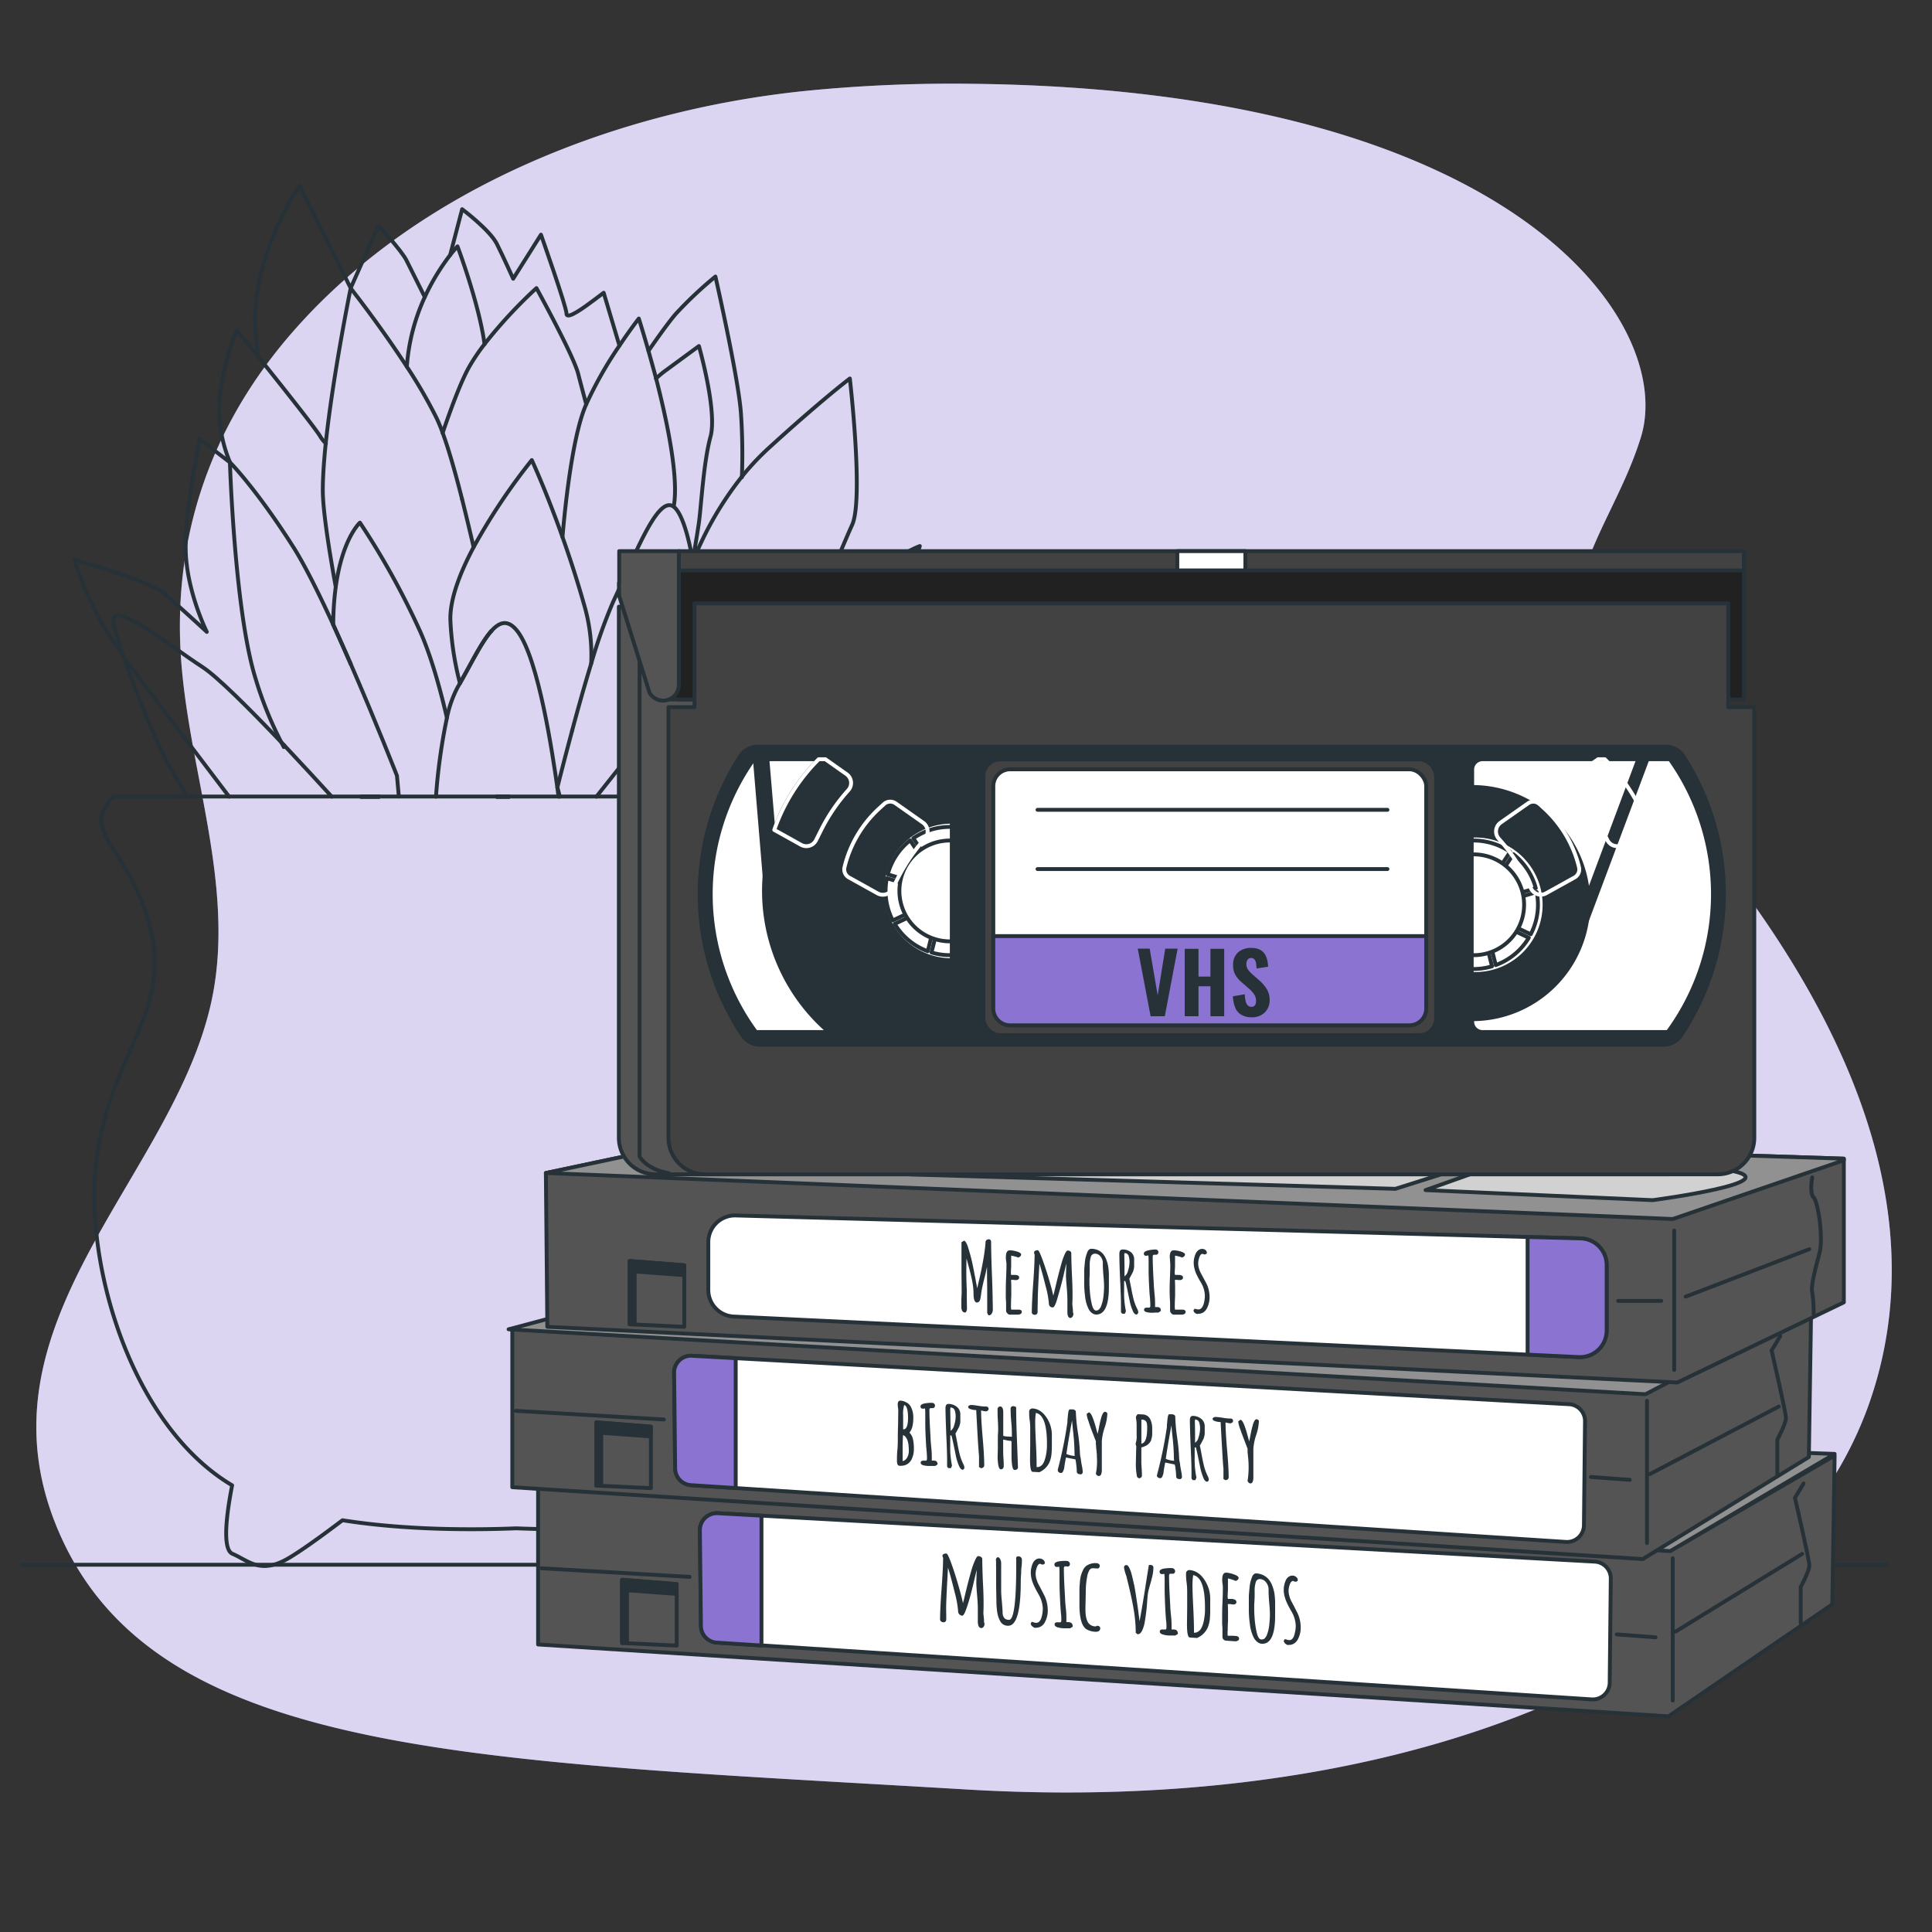 <svg xmlns="http://www.w3.org/2000/svg" viewBox="0 0 500 500"><rect x="0" y="0" width="500" height="500" fill="#333333" stroke="none"/><g id="freepik--background-simple--inject-3"><path d="M76.1,85.5c32.83-37.27,84.12-57.1,132.64-62a382.43,382.43,0,0,1,42.81-1.81c140.89,1.5,182.12,62.2,173.12,91.43s-34.47,47.22,2.25,87.69,77.94,101.17,57,161.88S376,470.6,250.05,463.11s-207.6-8.25-233.83-64.45,31.12-94.78,39.17-143c5-29.87-7.83-60-8.77-89.76C45.61,133.77,57.23,106.93,76.1,85.5Z" style="fill:#8B73D2"></path><path d="M76.1,85.5c32.83-37.27,84.12-57.1,132.64-62a382.43,382.43,0,0,1,42.81-1.81c140.89,1.5,182.12,62.2,173.12,91.43s-34.47,47.22,2.25,87.69,77.94,101.17,57,161.88S376,470.6,250.05,463.11s-207.6-8.25-233.83-64.45,31.12-94.78,39.17-143c5-29.87-7.83-60-8.77-89.76C45.61,133.77,57.23,106.93,76.1,85.5Z" style="fill:#fff;opacity:0.7"></path></g><g id="freepik--Floor--inject-3"><line x1="5.74" y1="404.95" x2="488.25" y2="404.95" style="fill:none;stroke:#263238;stroke-linecap:round;stroke-linejoin:round"></line></g><g id="freepik--Plant--inject-3"><line x1="180.72" y1="171.08" x2="180.72" y2="171.07" style="fill:none;stroke:#263238;stroke-linecap:round;stroke-linejoin:round"></line><path d="M192,123.51v0a155,155,0,0,0-.24-16.47c-.6-9-6.61-35.47-6.61-35.47a102.84,102.84,0,0,0-10.22,9.62c-1.75,2-4.61,6-7.1,9.61" style="fill:none;stroke:#263238;stroke-linecap:round;stroke-linejoin:round"></path><path d="M109.93,76.87c-1.81-3.62-4.07-8.14-4.75-9.52-1.2-2.41-7.22-9-7.22-9L90.75,74.56,77.52,48.12s-12.61,18-11.41,37.25c.15,2.25.36,4.51.62,6.75" style="fill:none;stroke:#263238;stroke-linecap:round;stroke-linejoin:round"></path><path d="M116.5,66h0l3.1-11.86s7.21,5.41,9,9,4.21,9,4.21,9L140,60.73s6.61,18.64,6.61,20.44,4.81-1.8,7.22-3.6l2.4-1.81,4.06,13.64h0" style="fill:none;stroke:#263238;stroke-linecap:round;stroke-linejoin:round"></path><line x1="73.47" y1="193.33" x2="73.47" y2="192.8" style="fill:none;stroke:#263238;stroke-linecap:round;stroke-linejoin:round"></line><line x1="119.56" y1="129.14" x2="119.56" y2="129.13" style="fill:none;stroke:#263238;stroke-linecap:round;stroke-linejoin:round"></line><path d="M105.29,94.88h0a51.69,51.69,0,0,1,4.64-18A57.16,57.16,0,0,1,116.5,66h0c1.15-1.46,1.9-2.24,1.9-2.24s5.54,14.65,7,25.31" style="fill:none;stroke:#263238;stroke-linecap:round;stroke-linejoin:round"></path><path d="M131.77,206.18h-3.23m-9.48-29.4c3-5.26,5.59-10.66,8.13-13.5m-36.46,8.47c-1.46-3.36-3-6.77-4.49-10.08m11.87,44.51H93.38m21.17-94.13c2.35-6.9,4.85-13.51,6.85-17.06a50.71,50.71,0,0,1,4-5.94,122.37,122.37,0,0,1,13.43-14.49S148.45,92,149.65,96.8c.38,1.5,1.16,4.45,2.06,7.81M59.3,206.18c-7.37-9.72-21-27.67-27.35-36.29v0c-.23-.34-.47-.65-.69-1a85,85,0,0,1-12-24s19.24,5.41,22.85,8.42,11.41,10.22,11.41,10.22-4.81-9.62-5.41-19.84,3.61-30,3.61-30l7.82,6a35.69,35.69,0,0,1-2.41-19.23c1.81-10.22,4.21-15,4.21-15s2.32,2.86,5.43,6.75c6.14,7.66,15.4,19.31,16.2,20.9a10.49,10.49,0,0,0,1.37,1.68m151.78,58.63c12.47-4.41,18.15-4.41,18.15-4.41s-6,13.22-11.42,21.64c-2.54,3.95-7.06,10.15-11.16,15.62M169.76,98a20.84,20.84,0,0,1,2.12-1.83l9-6.61s4.81,16.84,3,23.44-2.41,18-3,22.24c-.47,3.27-1.29,8-1.63,9.92v0c-.09.43-.15.73-.16.83,0-.08.09-.27.2-.56h0a86.17,86.17,0,0,1,12.65-22v0a66.36,66.36,0,0,1,7-7.47c13.83-12.61,21-18,21-18s3.61,31.25.6,37.86S208,165.92,208,165.92s10.82-12.63,18.62-18,11.43-6.6,11.43-6.6-6.62,21.63-9,25.24c-.45.68-1.15,1.81-2,3.21v0" style="fill:none;stroke:#263238;stroke-linecap:round;stroke-linejoin:round"></path><path d="M154.34,206.18l15.74-19.83s2.94-4.67,7-10.3h0c1.15-1.61,2.38-3.29,3.66-5h0a97.19,97.19,0,0,1,8-9.36,149.36,149.36,0,0,1,16.82-14.43,77.74,77.74,0,0,1,0,28.85,69.33,69.33,0,0,1-2.4,8.89h0c-.78.63-1.58,1.26-2.4,1.93a263.42,263.42,0,0,1-27.13,19.23h19.88" style="fill:none;stroke:#263238;stroke-linecap:round;stroke-linejoin:round"></path><path d="M86.89,151.88c-2-11-3.35-20.3-3.35-25,0-3.43.3-7.63.76-12.15,1.87-17.65,6.45-40.14,6.45-40.14s7.67,9.72,14.54,20.31h0A124.73,124.73,0,0,1,113,108.22a40.38,40.38,0,0,1,1.57,3.83c1.59,4.34,3.3,10.35,5,17.08h0c1,4,2,8.18,3,12.45h0" style="fill:none;stroke:#263238;stroke-linecap:round;stroke-linejoin:round"></path><path d="M148.06,189.06v0" style="fill:none;stroke:#263238;stroke-linecap:round;stroke-linejoin:round"></path><path d="M145.57,139h0c.49-5.84,2.33-25.15,5.88-33.76.08-.2.17-.4.26-.6a100.08,100.08,0,0,1,8.61-15.2h0c2.76-4.14,5-7,5-7s1.08,3.36,2.51,8.4c.61,2.15,1.29,4.61,2,7.24,2.88,11.22,5.88,25.62,4.53,33" style="fill:none;stroke:#263238;stroke-linecap:round;stroke-linejoin:round"></path><path d="M153,171.71v0a46.36,46.36,0,0,0-1.54-14.18c-1.88-6.76-3.94-13.06-5.88-18.52h0c-4.26-12-7.95-19.94-7.95-19.94a157.93,157.93,0,0,0-15.07,22.56h0c-3.51,6.6-6.17,13.49-6,18.9a78.07,78.07,0,0,0,2.47,16.28c3-5.26,5.59-10.66,8.13-13.5" style="fill:none;stroke:#263238;stroke-linecap:round;stroke-linejoin:round"></path><path d="M144.25,203.75a0,0,0,0,0,0,0" style="fill:none;stroke:#263238;stroke-linecap:round;stroke-linejoin:round"></path><line x1="131.77" y1="206.18" x2="128.54" y2="206.18" style="fill:none;stroke:#263238;stroke-linecap:round;stroke-linejoin:round"></line><line x1="98.11" y1="206.18" x2="93.38" y2="206.18" style="fill:none;stroke:#263238;stroke-linecap:round;stroke-linejoin:round"></line><path d="M90.73,171.75c6.53,15,12,29,12,29l.49,5.4" style="fill:none;stroke:#263238;stroke-linecap:round;stroke-linejoin:round"></path><path d="M86.24,161.67c-3.75-8.17-7.51-15.72-10.51-20.39-.65-1-1.27-2-1.89-2.91-8.59-13-14.34-18.74-14.34-18.74s1.2,38.47,6.61,55.89a95.34,95.34,0,0,0,6.68,16.56s0,0,0,0c.22.41.44.84.67,1.23" style="fill:none;stroke:#263238;stroke-linecap:round;stroke-linejoin:round"></path><path d="M115.66,185.79c-1.7-7.36-4-15.73-6.88-22.28a199.58,199.58,0,0,0-15.63-28.25s-4.52,4-6.26,16.62a76.1,76.1,0,0,0-.65,9.79c1.52,3.31,3,6.72,4.49,10.08" style="fill:none;stroke:#263238;stroke-linecap:round;stroke-linejoin:round"></path><line x1="98.11" y1="206.18" x2="93.38" y2="206.18" style="fill:none;stroke:#263238;stroke-linecap:round;stroke-linejoin:round"></line><path d="M177.06,176.05h0a81.4,81.4,0,0,0,3.24-11.93c.6-4.22.15-11.77-1-18.63h0c0-.09,0-.17,0-.26v0c-1.14-6.69-2.91-12.66-5-14.13-4.21-3-10.21,13.22-15.62,24.64a135.09,135.09,0,0,0-5.68,16v0c-1.76,5.74-3.49,11.93-4.93,17.33v0c-2.15,8-3.7,14.23-3.81,14.69a0,0,0,0,0,0,0l.62,2.41" style="fill:none;stroke:#263238;stroke-linecap:round;stroke-linejoin:round"></path><line x1="131.77" y1="206.18" x2="128.54" y2="206.18" style="fill:none;stroke:#263238;stroke-linecap:round;stroke-linejoin:round"></line><path d="M119.06,176.78l-.66,1.15a29.3,29.3,0,0,0-2.74,7.86,151.73,151.73,0,0,0-2.83,20.39" style="fill:none;stroke:#263238;stroke-linecap:round;stroke-linejoin:round"></path><path d="M144.55,206.18c-.1-.84-.2-1.64-.31-2.41-1.2-8.4-4.81-33-10.21-40.26-2.43-3.24-4.62-2.72-6.84-.23" style="fill:none;stroke:#263238;stroke-linecap:round;stroke-linejoin:round"></path><path d="M173.6,206.18A263.42,263.42,0,0,0,200.73,187c.82-.67,1.62-1.3,2.4-1.93h0c10.34-8.17,18.21-12.72,23.84-15.27v0c7.51-3.4,11-3.21,11-3.21s-.65,2.69-1.92,6.81A128.72,128.72,0,0,1,226,197.77a55.18,55.18,0,0,1-5.93,8.41" style="fill:none;stroke:#263238;stroke-linecap:round;stroke-linejoin:round"></path><path d="M48.49,206.18c-1.61-2.71-3.24-5.51-4.61-7.81-2.71-4.51-8.46-18.48-11.93-28.48v0c-1.15-3.33-2.05-6.21-2.49-8.16-1.81-7.82,14.43,5.41,22.83,10.82,3.9,2.5,12.45,11.07,20.51,19.55,0,0,0,0,0,0,.22.24.45.47.67.7,4.7,5,9.17,9.85,12.39,13.38" style="fill:none;stroke:#263238;stroke-linecap:round;stroke-linejoin:round"></path><path d="M207.72,384.08c-.17.11-.35.22-.54.32,1.29,6.55,2.75,16.51-.06,17.71-4.21,1.81-7.2,5.41-14.42,1.21a171.25,171.25,0,0,1-14.07-9.88c-16.52,2.61-34.14,2.53-45,2.09-10.89.44-28.5.52-45-2.09-4.71,3.57-10.4,7.74-14.06,9.88-7.22,4.2-10.22.6-14.43-1.21-2.8-1.2-1.35-11.16-.06-17.71l-.54-.32C33.05,367.85,21,324.58,25.24,298.13S43.88,262.08,39.07,241s-19.24-25.85-9.62-34.86H237.78c9.62,9-4.81,13.82-9.61,34.86s9.61,30.65,13.81,57.09S234.17,367.85,207.72,384.08Z" style="fill:none;stroke:#263238;stroke-linecap:round;stroke-linejoin:round"></path></g><g id="freepik--videotape-4--inject-3"><path d="M139.26,384.7v40.89l292.54,18.6,42.4-29,.6-38.47-40,23.22a22.66,22.66,0,0,1-5.58,1.12C427,401,139.26,384.7,139.26,384.7Z" style="fill:#545454;stroke:#263238;stroke-linecap:round;stroke-linejoin:round"></path><path d="M181.13,396l.27,24.75a4.38,4.38,0,0,0,4.1,4.32L411.93,439.8a4.38,4.38,0,0,0,4.66-4.33l.28-26.9a4.37,4.37,0,0,0-4.13-4.42l-227-12.53A4.38,4.38,0,0,0,181.13,396Z" style="fill:#fff;stroke:#263238;stroke-linecap:round;stroke-linejoin:round"></path><polygon points="175.13 425.88 175.13 409.96 160.99 408.85 160.99 425.21 175.13 425.88" style="fill:none;stroke:#263238;stroke-linecap:round;stroke-linejoin:round"></polygon><polygon points="162.28 425.09 162.28 411.56 175.02 412.49 175.13 409.96 160.99 408.85 160.99 425.21 162.28 425.09" style="fill:#263238;stroke:#263238;stroke-linecap:round;stroke-linejoin:round"></polygon><path d="M197.07,392.25l-11.32-.63a4.38,4.38,0,0,0-4.62,4.42l.27,24.75a4.38,4.38,0,0,0,4.1,4.32l11.57.75Z" style="fill:#8B73D2;stroke:#263238;stroke-linecap:round;stroke-linejoin:round"></path><line x1="432.91" y1="403.27" x2="432.91" y2="440.09" style="fill:none;stroke:#263238;stroke-linecap:round;stroke-linejoin:round"></line><line x1="433.66" y1="422.24" x2="466.39" y2="402.15" style="fill:none;stroke:#263238;stroke-linecap:round;stroke-linejoin:round"></line><path d="M466.76,383.92l-2.23,3.72s3.72,16,3.72,17.49-2.23,5.58-2.23,5.58V420" style="fill:none;stroke:#263238;stroke-linecap:round;stroke-linejoin:round"></path><line x1="140.16" y1="405.87" x2="178.47" y2="408.1" style="fill:none;stroke:#263238;stroke-linecap:round;stroke-linejoin:round"></line><line x1="418.41" y1="422.98" x2="428.45" y2="423.73" style="fill:none;stroke:#263238;stroke-linecap:round;stroke-linejoin:round"></line><polygon points="474.8 376.27 199.47 366.5 139.25 384.7 432.27 401.42 474.8 376.27" style="fill:#919191;stroke:#263238;stroke-linecap:round;stroke-linejoin:round"></polygon><polygon points="259.72 374.11 236.09 384.9 360.35 389.73 382.48 380.56 259.72 374.11" style="fill:#d1d1d1;stroke:#263238;stroke-linecap:round;stroke-linejoin:round"></polygon><path d="M387.64,381l-19.54,9.17,58.25,3.37s36.51-6.27,19.18-10.13Z" style="fill:#d1d1d1;stroke:#263238;stroke-linecap:round;stroke-linejoin:round"></path><path d="M254.85,373.46l-53.42-3s-21.38,2.91-28,5.82.74,5.81,9.22,5.81,48.67,2.33,48.67,2.33Z" style="fill:#d1d1d1;stroke:#263238;stroke-linecap:round;stroke-linejoin:round"></path><path d="M253.06,419.61v-3.35c0-.87-.06-2-.19-3.44-.14-1.59-.2-2.69-.2-3.28l.05-1.62c0-.47.05-1,.05-1.59-.07.22-.36,1.4-.86,3.55s-1,4-1.57,5.75-1,2.53-1.28,2.51a1.2,1.2,0,0,1-.8-.36,1.18,1.18,0,0,1-.3-.84,27.76,27.76,0,0,0-.93-5q-.93-3.81-1.69-6.24l-.16,2.95c-.14,2.48-.23,4.55-.29,6.2s0,2.71,0,3.3a2.38,2.38,0,0,0,0,.39V419a1,1,0,0,1-.18.65.83.83,0,0,1-.69.18.8.8,0,0,1-.49-.23.6.6,0,0,1-.24-.45q0-2.67.39-8t.4-8a.88.88,0,0,1-.16-.51.48.48,0,0,1,.3-.46,1.37,1.37,0,0,1,.72-.12c.23,0,.65.86,1.26,2.54s1.22,3.59,1.83,5.7,1,3.65,1.18,4.58c.14-.46.25-.89.34-1.28l.15-.62q.84-3.6,1.68-6.5a17.25,17.25,0,0,1,1-2.76c.31-.71.6-1.06.86-1a1.19,1.19,0,0,1,.67.24.63.63,0,0,1,.3.53c0,1.26.05,3.14.15,5.66.13,2.35.19,4.17.19,5.46l0,1.38-.05,1.38a7,7,0,0,0,.08.95l.08.92c0,.16,0,.28,0,.37s0,.14,0,.16a1.87,1.87,0,0,1,.13.51,1.19,1.19,0,0,1-.26.76.71.71,0,0,1-.63.3Q253.06,421.23,253.06,419.61Z" style="fill:#263238"></path><path d="M259.68,420.44a2.37,2.37,0,0,1-.81-.85,7.08,7.08,0,0,1-.81-2.54,18.55,18.55,0,0,1-.19-2.89q-.08-2.84-.08-6.91l0-2a3.19,3.19,0,0,1,0-.52c0-.67-.05-1.07-.05-1.21.16-.36.34-.53.55-.51s.4.18.56.51a2.18,2.18,0,0,1,.25,1v7.12q0,1.05.18,2.79c.12,1.43.19,2.36.19,2.78,0,1.29.55,2,1.64,2q1.89.14,1.89-13.95v-1.7a.75.75,0,0,1,.12-.66.75.75,0,0,1,.56-.1.75.75,0,0,1,.53.23.86.86,0,0,1,.25.48,3.77,3.77,0,0,1,0,.6c0,.28,0,.72-.08,1.33a9.43,9.43,0,0,0-.1,1.3,8.49,8.49,0,0,1-.06,1.07l-.05,1.09v.21a.88.88,0,0,1,0,.24q0,11.61-3.38,11.39A2.36,2.36,0,0,1,259.68,420.44Z" style="fill:#263238"></path><path d="M267.12,420.86a1.09,1.09,0,0,1-.38-.7l.29-.43a2.05,2.05,0,0,1,.5.14,3.45,3.45,0,0,0,.6.12,1.06,1.06,0,0,0,.85-.36,2.44,2.44,0,0,0,.56-1.06,8.35,8.35,0,0,0,.34-2.23,7.74,7.74,0,0,0-1.1-3.71l-.29-.52c-.33-.6-.61-1.13-.83-1.6a9.93,9.93,0,0,1-.58-1.5,7.17,7.17,0,0,1-.31-2.07,6,6,0,0,1,.52-2.37,2.23,2.23,0,0,1,.75-.93,1.59,1.59,0,0,1,1.08-.3,1.51,1.51,0,0,1,.88.36,1,1,0,0,1,.4.75.4.4,0,0,1-.18.35.7.7,0,0,1-.44.1,1,1,0,0,1-.55-.2c-.39,0-.69.32-.92,1a5.2,5.2,0,0,0-.29,1.5,5.32,5.32,0,0,0,.24,1.55,7.77,7.77,0,0,0,.6,1.44l.58,1.08.91,1.79a8.07,8.07,0,0,1,.59,1.74,8.9,8.9,0,0,1,.22,2,6.3,6.3,0,0,1-.73,3,2.67,2.67,0,0,1-1,1.1,2.52,2.52,0,0,1-1.48.35v.08A2,2,0,0,1,267.12,420.86Z" style="fill:#263238"></path><path d="M272.94,420.42q0-.63.81-.57l.29,0,.26,0c.14,0,.24,0,.29-.11a1,1,0,0,0,.08-.46c0-.3,0-.76-.05-1.39-.06-.43-.12-1.18-.19-2.27q-.23-4-.23-6.06c0-.48,0-.93,0-1.33l0-1.33a11.54,11.54,0,0,0-.08-1.45,2.29,2.29,0,0,1-.6.07.6.6,0,0,1-.63-.67.62.62,0,0,1,.39-.53,2.75,2.75,0,0,1,1-.27,9.37,9.37,0,0,1,1.86-.08.85.85,0,0,1,.76.78.73.73,0,0,1-.17.49.52.52,0,0,1-.44.18.92.92,0,0,1-.26-.05h-.21a.53.53,0,0,0-.38.09.65.65,0,0,0-.11.43q0,2.54.31,7.66,0,.94.21,2.79a22.13,22.13,0,0,1,.13,2.46v1a3.17,3.17,0,0,1,.52,0c.74.05,1.1.38,1.1,1V421l-.65.4a.87.87,0,0,0-.17,0l-.54,0c-.56,0-.91,0-1.07,0C273.7,421.26,272.94,421,272.94,420.42Z" style="fill:#263238"></path><path d="M282.11,422.06a4.83,4.83,0,0,1-1-.45q-1.75-1.25-1.75-6.27V413.2c0-.7,0-1.32,0-1.87s.06-1.15.11-1.79a9.49,9.49,0,0,1,.24-1.64,7.14,7.14,0,0,1,.52-1.42,2.84,2.84,0,0,1,.77-1.12,3.52,3.52,0,0,1,1.19-.63,4,4,0,0,1,1.62-.18.94.94,0,0,1,.6.23.63.63,0,0,1,.21.48.64.64,0,0,1-.17.46.55.55,0,0,1-.4.21l-1.23-.08a1,1,0,0,0-.92.59,4.49,4.49,0,0,0-.55,1.66,19.45,19.45,0,0,0-.34,3.12v.13l-.05,2.51c0,.74-.05,1.59-.05,2.53A12.25,12.25,0,0,0,281,418a5.15,5.15,0,0,0,.44,1.6,2.14,2.14,0,0,0,1.07,1.09,2.48,2.48,0,0,0,.87.22.9.9,0,0,0,.57-.17,1,1,0,0,1,.57.18.55.55,0,0,1,.22.45c0,.68-.48,1-1.44.92A5.3,5.3,0,0,1,282.11,422.06Z" style="fill:#263238"></path><path d="M293.93,422.59a36.35,36.35,0,0,0-.57-6.27q-.56-3.26-1.76-8c0-.18-.12-.46-.24-.83a9.41,9.41,0,0,1-.47-1.89.54.54,0,0,1,.2-.41.58.58,0,0,1,.43-.15c.26,0,.5.25.73.71a8.19,8.19,0,0,1,.63,1.73q.28,1.08.63,2.67c.21,1,.46,2.55.76,4.63l.15,1,.32,2.35c.07.65.13,1.12.18,1.4.37-1.89.84-4.64,1.41-8.22.47-3.08.81-5.17,1-6.29l.57,0a.69.69,0,0,1,.42.2.61.61,0,0,1,.18.42,9.72,9.72,0,0,1-.22,2c-.15.72-.37,1.57-.66,2.56s-.41,1.5-.49,1.93-.15,1.12-.22,2.05a51.05,51.05,0,0,1-.66,5.64,8.06,8.06,0,0,1-.75,2.33c-.32.55-.68.81-1.08.79Z" style="fill:#263238"></path><path d="M300.15,422.28q0-.63.81-.57l.29,0,.26,0c.14,0,.24,0,.29-.11a1,1,0,0,0,.08-.46c0-.3,0-.76-.05-1.39-.06-.43-.12-1.18-.19-2.27q-.22-4-.23-6.06c0-.48,0-.93,0-1.33l0-1.33a11.54,11.54,0,0,0-.08-1.45,2.85,2.85,0,0,1-.6.07.6.6,0,0,1-.63-.67.61.61,0,0,1,.4-.53,2.64,2.64,0,0,1,1-.27,9.37,9.37,0,0,1,1.86-.08.85.85,0,0,1,.76.78.73.73,0,0,1-.17.49.52.52,0,0,1-.44.18.92.92,0,0,1-.26,0h-.21a.53.53,0,0,0-.38.09.65.65,0,0,0-.11.43q0,2.54.31,7.66,0,.94.21,2.79a22.13,22.13,0,0,1,.13,2.46v1a3.17,3.17,0,0,1,.52,0c.74,0,1.1.38,1.1,1v.16l-.65.4H304l-.54,0c-.56,0-.91,0-1.07,0C300.91,423.12,300.15,422.81,300.15,422.28Z" style="fill:#263238"></path><path d="M307.19,420.3l.05-4.13c0-1.22,0-2.59,0-4.1,0-.56,0-1.43-.16-2.6s-.13-2.06-.13-2.34a.73.73,0,0,1,.29-.58.84.84,0,0,1,.63-.22,4.31,4.31,0,0,1,1.76.52,5.41,5.41,0,0,1,1.51,1.24,8.89,8.89,0,0,1,1.83,3.64,8,8,0,0,1,.23,1.92,6.22,6.22,0,0,1,0,.63l0,.7v1.44a25.94,25.94,0,0,1-.1,2.64,8.17,8.17,0,0,1-.6,2.28A5.5,5.5,0,0,1,311,423.2a6.56,6.56,0,0,1-1.21.71l-1.88-.13C307.42,423.75,307.19,422.59,307.19,420.3Zm2.8,2a2.17,2.17,0,0,0,.76-.69,4.74,4.74,0,0,0,.48-1,7.15,7.15,0,0,0,.33-1.22,15.46,15.46,0,0,0,.29-2.39c0-.2,0-.51,0-.91,0-5.27-1-8.08-3.06-8.45a18,18,0,0,0-.18,2.71c0,1.1.07,3,.21,5.77q.18,3.64.18,5.79v.63A1.63,1.63,0,0,0,310,422.31Z" style="fill:#263238"></path><path d="M316.68,424.33a.88.88,0,0,1-.31-.6v-1.2c0-.16,0-.34,0-.55,0-.37,0-.93-.08-1.68l0-1.68c0-.86,0-2.13.08-3.82.07-1.51.1-2.78.1-3.81,0-.24,0-.61-.08-1.1s-.08-.88-.08-1.11c0-1.24.37-1.83,1.1-1.78a7.27,7.27,0,0,1,2,.48c.76.27,1.14.57,1.14.88a.6.6,0,0,1-.22.47,1.46,1.46,0,0,1-.54.32,11.45,11.45,0,0,0-2-.66c0,.26,0,.64,0,1.13,0,.7,0,1.32,0,1.88-.06.83-.08,1.46-.08,1.88l.08.42h.41c.14,0,.32,0,.53,0,.83.05,1.25.33,1.25.81a.57.57,0,0,1-.23.47.9.9,0,0,1-.6.16,4.54,4.54,0,0,1-.74-.11l-.65,0c0,.46.05,1.12.05,2s0,1.66,0,2.35c-.06,1.07-.08,1.86-.08,2.38a7.41,7.41,0,0,0,0,1.47l.86,0c.3,0,.66,0,1.08.05.66,0,1,.28,1,.7a.56.56,0,0,1-.33.53,1.44,1.44,0,0,1-.8.15l-2.22-.16A.92.92,0,0,1,316.68,424.33Z" style="fill:#263238"></path><path d="M325.32,424.88a3.69,3.69,0,0,1-.94-1.23,11,11,0,0,1-.94-3.54,26.13,26.13,0,0,1-.24-3.45,3.74,3.74,0,0,1,0-.52v-.47c0-.09,0-.13,0-.13v-.47l0-1.83c0-.56.09-1.44.21-2.66a8.83,8.83,0,0,1,.6-2.39,1.84,1.84,0,0,1,.47-.77.89.89,0,0,1,.66-.23,4.81,4.81,0,0,1,1.88.51,4.3,4.3,0,0,1,1.41,1.16,6.27,6.27,0,0,1,.89,1.67,9.88,9.88,0,0,1,.53,2.06,17.48,17.48,0,0,1,.15,2.34v.21q0,.81,0,1.47l0,1.49c0,5-1.16,7.46-3.5,7.3A2.22,2.22,0,0,1,325.32,424.88Zm2-.91a2.25,2.25,0,0,0,.6-1,9.82,9.82,0,0,0,.6-2.84,22.87,22.87,0,0,0,.13-2.29c0-.79-.06-1.82-.18-3.1s-.16-2.36-.16-3v-.47a3,3,0,0,0-.67-1.78,2.06,2.06,0,0,0-1.5-.83,1.09,1.09,0,0,0-1.18.94,6.92,6.92,0,0,0-.26,2.07q0,.51,0,.84v.71l-.05,1.2a10.93,10.93,0,0,0-.06,1.2c0,.94,0,1.88.08,2.8a24.56,24.56,0,0,0,.52,3.86c.28,1.31.69,2,1.23,2A1.13,1.13,0,0,0,327.34,424Z" style="fill:#263238"></path><path d="M332.61,425.34a1.07,1.07,0,0,1-.38-.71l.29-.42a1.91,1.91,0,0,1,.5.13,3.45,3.45,0,0,0,.6.12,1,1,0,0,0,.85-.36A2.38,2.38,0,0,0,335,423a8.28,8.28,0,0,0,.34-2.22,7.81,7.81,0,0,0-1.1-3.72l-.29-.51c-.33-.6-.61-1.13-.83-1.6a9.66,9.66,0,0,1-.58-1.51,7.05,7.05,0,0,1-.31-2.06,5.94,5.94,0,0,1,.52-2.37,2.21,2.21,0,0,1,.74-.93,1.7,1.7,0,0,1,1.09-.31,1.51,1.51,0,0,1,.88.36,1,1,0,0,1,.4.75.4.4,0,0,1-.18.36.79.79,0,0,1-.45.1,1.12,1.12,0,0,1-.54-.2c-.39,0-.69.31-.92,1a5.2,5.2,0,0,0-.29,1.5,5.25,5.25,0,0,0,.24,1.54,6.22,6.22,0,0,0,.6,1.44l.58,1.09.91,1.79a8.65,8.65,0,0,1,.59,1.74,8.9,8.9,0,0,1,.22,2,6.26,6.26,0,0,1-.73,3,2.76,2.76,0,0,1-1,1.11,2.45,2.45,0,0,1-1.48.34v.08A1.77,1.77,0,0,1,332.61,425.34Z" style="fill:#263238"></path></g><g id="freepik--videotape-3--inject-3"><path d="M132.58,344v40.89l292.55,18.6,43-26.41.59-38.47L428.1,359.17a22.66,22.66,0,0,1-5.58,1.12C420.29,360.29,132.58,344,132.58,344Z" style="fill:#545454;stroke:#263238;stroke-linecap:round;stroke-linejoin:round"></path><path d="M174.46,355.29l.27,24.75a4.38,4.38,0,0,0,4.1,4.32l226.43,14.69a4.37,4.37,0,0,0,4.66-4.32l.28-26.91a4.36,4.36,0,0,0-4.13-4.41l-227-12.54A4.37,4.37,0,0,0,174.46,355.29Z" style="fill:#fff;stroke:#263238;stroke-linecap:round;stroke-linejoin:round"></path><path d="M232.23,378.82a2.67,2.67,0,0,1-.1-.84c0-.71,0-1.57.1-2.6s.12-1.86.12-2.63,0-2.17.07-3.9l.05-3.88a4.31,4.31,0,0,0-.07-.67l-.07-.62v-.12a1.49,1.49,0,0,1,.17-.83.64.64,0,0,1,.64-.24,3.41,3.41,0,0,1,1.4.44,2.68,2.68,0,0,1,1.1,1,5.74,5.74,0,0,1,.72,3,9.67,9.67,0,0,1-.22,2.21,4.62,4.62,0,0,1-.77,1.63,3.35,3.35,0,0,1,.9,1.68,11,11,0,0,1,.24,2.5,6,6,0,0,1-.52,2.58,3,3,0,0,1-1.72,1.64,4.1,4.1,0,0,1-1.38.18A.64.64,0,0,1,232.23,378.82Zm2.53-1.6a3.33,3.33,0,0,0,.44-1.72,12.38,12.38,0,0,0-.12-1.83,5.31,5.31,0,0,0-.26-1,3.23,3.23,0,0,0-.43-.77,1.22,1.22,0,0,0-.69-.48c-.06.93-.1,2.17-.1,3.71,0,.1,0,.41,0,.93l0,.84a.08.08,0,0,0,0,.07v1.16A1.74,1.74,0,0,0,234.76,377.22ZM235,367c0-2.11-.34-3.24-1-3.37a7.7,7.7,0,0,0-.27,2.64v3.64C234.53,370,235,369,235,367Z" style="fill:#263238"></path><path d="M238.27,378.58c0-.4.26-.58.77-.56l.27,0,.24,0a.27.27,0,0,0,.27-.11.87.87,0,0,0,.08-.44c0-.27,0-.71-.05-1.3,0-.4-.11-1.11-.17-2.12-.15-2.52-.22-4.42-.22-5.69,0-.46,0-.88,0-1.26l0-1.25a10.46,10.46,0,0,0-.07-1.36,2,2,0,0,1-.57.07.54.54,0,0,1-.59-.61.59.59,0,0,1,.37-.5,2.61,2.61,0,0,1,.94-.28,9.17,9.17,0,0,1,1.74-.11.72.72,0,0,1,.51.24.69.69,0,0,1,0,.94.47.47,0,0,1-.41.18.55.55,0,0,1-.24,0H241a.47.47,0,0,0-.36.09.56.56,0,0,0-.11.4q0,2.38.3,7.19c0,.59.09,1.47.19,2.62a19.68,19.68,0,0,1,.13,2.32V378h.49c.69,0,1,.34,1,.91V379l-.61.39h-1.68C239,379.35,238.27,379.07,238.27,378.58Z" style="fill:#263238"></path><path d="M248.06,379.06a14,14,0,0,1-.76-2.67l-.17-.85c-.48-2.36-.78-3.71-.91-4.05h-.3c0,.47,0,.91,0,1.3v1.35a22.37,22.37,0,0,0,.46,5.16l-.27.65-.69,0-.31-.39,0-1.64q0-2.22-.22-6.73-.19-4.8-.2-6.72,0-1.17.81-1.14a3.53,3.53,0,0,1,2.18.8,2.46,2.46,0,0,1,.85,2v1.72a3.13,3.13,0,0,1-.13.84,3.45,3.45,0,0,1-.27.76l-.46.86-.4.72.13.6.34,1.76c.23,1.27.45,2.31.66,3.11a13.43,13.43,0,0,0,.79,2.17l.15.31a2,2,0,0,1,.24.79.64.64,0,0,1-.14.43.45.45,0,0,1-.4.16C248.68,380.27,248.36,379.86,248.06,379.06Zm-1.12-10.23a7.15,7.15,0,0,0,.38-2.23,5.46,5.46,0,0,0-.19-1.48,1.21,1.21,0,0,0-.41-.62,1.23,1.23,0,0,0-.7-.25l-.05.12-.05.22.05,2.9c0,.86.05,1.79.05,2.79A2.27,2.27,0,0,0,246.94,368.83Z" style="fill:#263238"></path><path d="M253.37,379.68l0-1q0-.42,0-.93l0-.84c0-.18-.18-2-.37-5.4s-.31-5.61-.35-6.58a4.78,4.78,0,0,1-1.82-.38.6.6,0,0,1-.27-.46.41.41,0,0,1,.26-.34.94.94,0,0,1,.53-.14c.46,0,1,.09,1.67.18a14.91,14.91,0,0,0,1.67.21h.4c.51,0,.76.23.76.62a.53.53,0,0,1-.25.47.84.84,0,0,1-.56.16,3.7,3.7,0,0,1-.64-.11l-.49-.12,0,.12,0,.12q0,2.19.42,7,.39,4.51.39,7a.64.64,0,0,1-.26.5.82.82,0,0,1-.58.2Z" style="fill:#263238"></path><path d="M261.78,376.43l0-1.4,0-1.13v-.32c0-.13,0-.28,0-.46a.19.19,0,0,0-.07-.13.19.19,0,0,1-.07-.13v0a1.34,1.34,0,0,1-.45,0,4.05,4.05,0,0,1-.78-.14l-.79-.16v2.83c0,.42,0,1.1.07,2s.08,1.57.08,2a1,1,0,0,1-.2.62.57.57,0,0,1-.52.25c-.31,0-.53-.33-.66-.94a12.49,12.49,0,0,1-.2-2.45l.05-2q0-.84,0-1.77v-.77a2.66,2.66,0,0,0,0-.51v-.13l.08-1.42c0-.62,0-1.55-.08-2.78s-.07-2.16-.07-2.78a.69.69,0,0,1,.2-.51.6.6,0,0,1,.49-.2c.52,0,.78.53.78,1.52l0,3c0,.92,0,1.94,0,3.07a4.5,4.5,0,0,0,1.32.19l.91.05a.79.79,0,0,0,0-.3c0-.78,0-1.95-.15-3.49s-.17-2.63-.17-3.53a.54.54,0,0,1,.21-.44.7.7,0,0,1,.51-.16,1.49,1.49,0,0,1,.49.14l.22.11q0,3.5.24,9.33l.23,6.24a.6.6,0,0,1-.26.52.9.9,0,0,1-.6.17C262.06,380.5,261.78,379.14,261.78,376.43Z" style="fill:#263238"></path><path d="M266.57,377.65l.05-3.88c0-1.15,0-2.43,0-3.86,0-.52,0-1.34-.15-2.44s-.12-1.93-.12-2.2a.71.71,0,0,1,.27-.55.79.79,0,0,1,.59-.21,3.87,3.87,0,0,1,1.66.46,4.79,4.79,0,0,1,1.41,1.14,8.06,8.06,0,0,1,1.72,3.38,7.51,7.51,0,0,1,.22,1.8c0,.21,0,.41,0,.59l0,.66v1.36a22.82,22.82,0,0,1-.1,2.47,7.12,7.12,0,0,1-.56,2.16,5.17,5.17,0,0,1-1.43,1.78A6,6,0,0,1,269,381l-1.77-.09C266.79,380.88,266.57,379.8,266.57,377.65Zm2.63,1.84a2.18,2.18,0,0,0,.72-.67,4.93,4.93,0,0,0,.45-1,7.91,7.91,0,0,0,.31-1.15,13.84,13.84,0,0,0,.27-2.25c0-.2,0-.48,0-.86,0-4.95-1-7.58-2.87-7.89a16.08,16.08,0,0,0-.17,2.55c0,1,.06,2.84.19,5.42.12,2.28.17,4.1.17,5.44v.59A1.59,1.59,0,0,0,269.2,379.49Z" style="fill:#263238"></path><path d="M278.94,381.38a.73.73,0,0,1-.27-.65,20.43,20.43,0,0,0-.25-2.52l-.09-.52-2.44-.49c-.1.37-.24,1.13-.42,2.26A3.36,3.36,0,0,1,275,381a.58.58,0,0,1-.5.2A1,1,0,0,1,274,381a.59.59,0,0,1-.24-.47l0-.12,0-.1A107.27,107.27,0,0,0,276.26,368c0-.07,0-.18,0-.33s0-.38.05-.68c.05-.6.11-1.08.16-1.44a1.77,1.77,0,0,1,.29-.8l.83,0a1.12,1.12,0,0,1,.59.19.54.54,0,0,1,.25.47A45.08,45.08,0,0,0,279,371a49.05,49.05,0,0,1,.5,5.33,5.86,5.86,0,0,0,.12.77,4.72,4.72,0,0,1,.12.75c0,.11.08.61.25,1.48a11,11,0,0,1,.22,1.54v0c0,.36-.13.59-.39.67A1.71,1.71,0,0,1,278.94,381.38Zm-.86-5.5a52.4,52.4,0,0,0-.39-5.67l-.25-2.57c-.7,3.81-1.19,6.7-1.45,8.65a6.14,6.14,0,0,0,2.16.5A4.74,4.74,0,0,1,278.08,375.88Z" style="fill:#263238"></path><path d="M283.61,381.36a15.8,15.8,0,0,0,.27-4.16,16.09,16.09,0,0,0-.12-1.88l-.08-.71c0-.45-.07-.79-.07-1V373l-.9-2.33c-.43-1.13-.78-2.08-1-2.85a6.92,6.92,0,0,1-.47-1.79v-.13l.57-.39c.28.05.57.43.88,1.13a23.17,23.17,0,0,1,.88,2.65c.31,1.14.47,1.75.47,1.82a18.17,18.17,0,0,0,.4-1.83,24.64,24.64,0,0,1,.66-2.74c.28-.79.57-1.18.86-1.17a.72.72,0,0,1,.43.17.47.47,0,0,1,.19.38,13,13,0,0,1-.69,3.51,14.17,14.17,0,0,0-.74,3.55v7.4c0,1.1-.27,1.63-.81,1.61A.87.87,0,0,1,283.61,381.36Z" style="fill:#263238"></path><path d="M294.28,382.25a16.21,16.21,0,0,1-.32-3.63l.05-2.18c0-.65.05-1.38.05-2.19a1.59,1.59,0,0,1-.15-.62v-.07a5.39,5.39,0,0,0,.25-2.11l0-1.12c0-.36,0-.77,0-1.21a10.58,10.58,0,0,0-.2-2.29,1.51,1.51,0,0,1,.25-.59.45.45,0,0,1,.41-.24l1.09.05a2.36,2.36,0,0,1,1.2.37,2.13,2.13,0,0,1,.79.91,5.52,5.52,0,0,1,.49,2.41c0,.65,0,1.17,0,1.55a5.57,5.57,0,0,1-.25,1.29,1.51,1.51,0,0,1-.21.51,5.15,5.15,0,0,1-.38.49,3,3,0,0,1-1.13.73,3.73,3.73,0,0,1-.84.28v2.63l0,1.58.05.76c.07.92.1,1.7.1,2.34a.58.58,0,0,1-.25.49.81.81,0,0,1-.56.19Zm2.61-12.75a6.16,6.16,0,0,0-.08-1.11,1.73,1.73,0,0,0-.19-.49,1.08,1.08,0,0,0-.37-.33,1.34,1.34,0,0,0-.59-.17s-.09,0-.27,0v1.4c0,1,0,1.83,0,2.58s0,1.41,0,1.68v.56C296.4,373.48,296.89,372.12,296.89,369.5Z" style="fill:#263238"></path><path d="M304.66,382.64a.73.73,0,0,1-.27-.65,22.68,22.68,0,0,0-.25-2.52L304,379l-2.43-.49c-.1.37-.24,1.13-.42,2.26a3.33,3.33,0,0,1-.47,1.58.56.56,0,0,1-.49.2.91.91,0,0,1-.54-.21.6.6,0,0,1-.25-.47l.05-.12,0-.1A107.27,107.27,0,0,0,302,369.26a2.33,2.33,0,0,1,0-.33c0-.16,0-.38.05-.68.05-.6.1-1.08.16-1.44a1.9,1.9,0,0,1,.28-.8l.84,0a1.15,1.15,0,0,1,.59.19.55.55,0,0,1,.24.47,45.38,45.38,0,0,0,.52,5.58,48.29,48.29,0,0,1,.49,5.33,5,5,0,0,0,.13.77,4.72,4.72,0,0,1,.12.75c0,.11.08.61.24,1.48a11.61,11.61,0,0,1,.23,1.54v0a.62.62,0,0,1-.4.67A1.67,1.67,0,0,1,304.66,382.64Zm-.86-5.5a52.8,52.8,0,0,0-.4-5.67l-.24-2.57c-.71,3.81-1.19,6.7-1.45,8.65a6.07,6.07,0,0,0,2.16.5A4.74,4.74,0,0,1,303.8,377.14Z" style="fill:#263238"></path><path d="M311.32,382.16a14,14,0,0,1-.76-2.67l-.18-.85q-.7-3.54-.9-4.05h-.3c0,.47,0,.91,0,1.3v1.35a22.37,22.37,0,0,0,.46,5.16l-.27.65-.69,0-.32-.39,0-1.64q0-2.22-.22-6.72-.19-4.81-.2-6.73,0-1.17.81-1.14a3.53,3.53,0,0,1,2.18.8,2.48,2.48,0,0,1,.85,2v1.72a3.13,3.13,0,0,1-.13.84,3.45,3.45,0,0,1-.27.76l-.46.86-.4.72.13.6.34,1.76c.23,1.27.45,2.31.66,3.11a13.43,13.43,0,0,0,.79,2.17l.15.31a2,2,0,0,1,.24.8.68.68,0,0,1-.14.42.45.45,0,0,1-.4.16C311.94,383.37,311.61,383,311.32,382.16Zm-1.12-10.23a7.45,7.45,0,0,0,.38-2.23,5.09,5.09,0,0,0-.2-1.48,1.14,1.14,0,0,0-.4-.62,1.23,1.23,0,0,0-.7-.25l0,.12-.05.22.05,2.91c0,.85,0,1.78,0,2.78A2.27,2.27,0,0,0,310.2,371.93Z" style="fill:#263238"></path><path d="M316.63,382.78l0-1q0-.42,0-.93l0-.84c-.05-.18-.18-2-.37-5.4s-.32-5.61-.35-6.58a4.73,4.73,0,0,1-1.82-.38.6.6,0,0,1-.27-.46.41.41,0,0,1,.26-.34.94.94,0,0,1,.53-.14c.46,0,1,.09,1.67.18a12.89,12.89,0,0,0,1.67.21h.4c.5,0,.76.23.76.62a.53.53,0,0,1-.25.47.84.84,0,0,1-.56.16,3.7,3.7,0,0,1-.64-.11l-.49-.12,0,.12,0,.12q0,2.19.41,7,.4,4.51.4,7a.63.63,0,0,1-.26.5.84.84,0,0,1-.58.2Z" style="fill:#263238"></path><path d="M322.87,383.29a23.53,23.53,0,0,0,.15-6l-.07-.72c-.05-.45-.08-.78-.08-1v-.64l-.89-2.33c-.44-1.14-.79-2.09-1.05-2.86a6.92,6.92,0,0,1-.47-1.79v-.12l.57-.39c.28,0,.57.42.89,1.12a24.2,24.2,0,0,1,.87,2.65c.32,1.15.48,1.76.48,1.82.06-.18.19-.78.39-1.82a27.33,27.33,0,0,1,.66-2.75c.28-.79.57-1.18.86-1.16a.71.71,0,0,1,.44.17.47.47,0,0,1,.18.37,12.91,12.91,0,0,1-.69,3.51,14.26,14.26,0,0,0-.74,3.55v7.4c0,1.1-.27,1.64-.81,1.61Q323.14,383.85,322.87,383.29Z" style="fill:#263238"></path><polygon points="168.45 385.13 168.45 369.22 154.32 368.1 154.32 384.47 168.45 385.13" style="fill:none;stroke:#263238;stroke-linecap:round;stroke-linejoin:round"></polygon><polygon points="155.61 384.34 155.61 370.81 168.35 371.74 168.45 369.22 154.32 368.1 154.32 384.47 155.61 384.34" style="fill:#263238;stroke:#263238;stroke-linecap:round;stroke-linejoin:round"></polygon><path d="M190.4,351.5l-11.33-.63a4.37,4.37,0,0,0-4.61,4.42l.27,24.75a4.38,4.38,0,0,0,4.1,4.32l11.57.75Z" style="fill:#8B73D2;stroke:#263238;stroke-linecap:round;stroke-linejoin:round"></path><line x1="426.24" y1="362.52" x2="426.24" y2="399.35" style="fill:none;stroke:#263238;stroke-linecap:round;stroke-linejoin:round"></line><line x1="426.99" y1="381.49" x2="460.34" y2="364.01" style="fill:none;stroke:#263238;stroke-linecap:round;stroke-linejoin:round"></line><path d="M460.72,345.79l-2.24,3.72s3.72,16,3.72,17.48-2.23,5.58-2.23,5.58v9.3" style="fill:none;stroke:#263238;stroke-linecap:round;stroke-linejoin:round"></path><line x1="133.49" y1="365.12" x2="171.8" y2="367.36" style="fill:none;stroke:#263238;stroke-linecap:round;stroke-linejoin:round"></line><line x1="411.73" y1="382.24" x2="421.78" y2="382.98" style="fill:none;stroke:#263238;stroke-linecap:round;stroke-linejoin:round"></line><polygon points="468.75 338.56 191.83 328.02 131.62 344.02 425.83 360.83 468.75 338.56" style="fill:#919191;stroke:#263238;stroke-linecap:round;stroke-linejoin:round"></polygon><polygon points="251.56 335.99 227.94 345.48 354.2 349.89 374.32 341.66 251.56 335.99" style="fill:#d1d1d1;stroke:#263238;stroke-linecap:round;stroke-linejoin:round"></polygon><path d="M379.49,342.08l-19.55,8.07,58.26,3s36.51-5.52,19.18-8.91Z" style="fill:#d1d1d1;stroke:#263238;stroke-linecap:round;stroke-linejoin:round"></path><path d="M246.7,335.41l-53.42-2.64s-21.38,2.56-28,5.12S166,343,174.48,343s48.67,2,48.67,2Z" style="fill:#d1d1d1;stroke:#263238;stroke-linecap:round;stroke-linejoin:round"></path></g><g id="freepik--videotape-2--inject-3"><polygon points="141.65 343.38 434.08 357.79 477.18 337.05 477.18 299.86 201.16 290.93 141.27 303.57 141.65 343.38" style="fill:#545454;stroke:#263238;stroke-linecap:round;stroke-linejoin:round"></polygon><polygon points="177.09 343.38 177.09 327.46 162.96 326.35 162.96 342.72 177.09 343.38" style="fill:none;stroke:#263238;stroke-linecap:round;stroke-linejoin:round"></polygon><polygon points="164.25 342.59 164.25 329.06 176.98 329.99 177.09 327.46 162.96 326.35 162.96 342.72 164.25 342.59" style="fill:#263238;stroke:#263238;stroke-linecap:round;stroke-linejoin:round"></polygon><polygon points="477.18 300.28 477.18 299.86 201.16 290.93 141.27 303.57 432.91 315.48 477.18 300.28" style="fill:#919191;stroke:#263238;stroke-linecap:round;stroke-linejoin:round"></polygon><polygon points="262.91 296.13 235.76 303.95 361.12 307.67 383.44 300.6 262.91 296.13" style="fill:#d1d1d1;stroke:#263238;stroke-linecap:round;stroke-linejoin:round"></polygon><path d="M388.65,301,368.93,308l58.77,2.6s36.83-4.83,19.35-7.81Z" style="fill:#d1d1d1;stroke:#263238;stroke-linecap:round;stroke-linejoin:round"></path><path d="M251,296.51l-50.22-1.86s-21.57,1.86-28.27,3.72.74,3.72,9.3,3.72,49.1,1.48,49.1,1.48Z" style="fill:#d1d1d1;stroke:#263238;stroke-linecap:round;stroke-linejoin:round"></path><path d="M183.31,321.46v12.36a6.9,6.9,0,0,0,6.57,6.9l218.69,10.49a6.9,6.9,0,0,0,7.23-6.89V327.4a6.91,6.91,0,0,0-6.71-6.9L190.4,314.56A6.89,6.89,0,0,0,183.31,321.46Z" style="fill:#fff;stroke:#263238;stroke-linecap:round;stroke-linejoin:round"></path><path d="M255.64,340.13a1.36,1.36,0,0,1-.15-.71l0-3.64c0-.31,0-.82,0-1.55,0-1.52-.05-3.24-.05-5.16v-1.25c-.15.78-.4,1.89-.76,3.32s-.62,2.68-.76,3.63v.15l-.08.47a4.61,4.61,0,0,1-.24,1.11.82.82,0,0,1-.76.59c-.59,0-.89-.77-.89-2.32a16.09,16.09,0,0,0-.26-2.74c-.17-1-.44-2.17-.82-3.6l-.74-2.75-.05,2.95c0,.88,0,2.57.12,5.06l0,1.67.05,3.37a1.37,1.37,0,0,1-.37.94.9.9,0,0,1-.84-.38,2.14,2.14,0,0,1-.24-1.12l0-2c.05-.88.08-1.55.08-2l-.05-4.75,0-4.77c0-.7,0-1.76,0-3.17l.66-.39a.64.64,0,0,1,.39.28,4.47,4.47,0,0,1,.45.83,44,44,0,0,1,1.59,6.09,9.36,9.36,0,0,1,.2,1.06q.3,1.43.42,2.16l.37,1.9.17-.81.47-2c.26-1.18.48-2.21.65-3.1s.34-1.84.5-2.87c.18-1.23.3-2.26.35-3.08v-.14a.74.74,0,0,1,.29-.51,1,1,0,0,1,.59-.18.53.53,0,0,1,.4.19.64.64,0,0,1,.17.42q0,3,.22,8.83c.08,1.91.14,3.79.17,5.63,0,.83.05,1.89.05,3.17a1.76,1.76,0,0,1-.3,1,.81.81,0,0,1-.66.44A.44.44,0,0,1,255.64,340.13Z" style="fill:#263238"></path><path d="M260.67,339.84a.77.77,0,0,1-.29-.54v-1.13c0-.15,0-.32,0-.52s0-.87-.08-1.57l0-1.58c0-.8,0-2,.07-3.59.06-1.42.1-2.62.1-3.58,0-.23,0-.58-.08-1s-.07-.82-.07-1c0-1.16.34-1.75,1-1.75a6.78,6.78,0,0,1,1.88.32c.72.22,1.07.47,1.07.77a.63.63,0,0,1-.21.45,1.45,1.45,0,0,1-.5.33,10.21,10.21,0,0,0-1.87-.49c0,.25,0,.6,0,1.06q0,1,0,1.77c-.05.78-.07,1.37-.07,1.77l.07.39.39,0a3.53,3.53,0,0,1,.5,0c.78,0,1.18.23,1.18.69a.59.59,0,0,1-.23.46.84.84,0,0,1-.56.18,3.9,3.9,0,0,1-.69-.05h-.61c0,.43.05,1.05.05,1.87s0,1.56,0,2.21c-.05,1-.07,1.75-.07,2.24a6.54,6.54,0,0,0,.05,1.38l.81,0,1,0c.62,0,.93.19.93.59a.59.59,0,0,1-.31.53,1.44,1.44,0,0,1-.75.18h-2.09A.83.83,0,0,1,260.67,339.84Z" style="fill:#263238"></path><path d="M276.24,339.49v-3.14c0-.82-.06-1.9-.17-3.22-.13-1.49-.2-2.52-.2-3.08l.05-1.52c0-.44.05-.94.05-1.5q-.11.32-.81,3.39c-.48,2-1,3.82-1.48,5.51s-.89,2.43-1.2,2.43a1,1,0,0,1-.75-.28,1,1,0,0,1-.28-.77,24.66,24.66,0,0,0-.88-4.6Q269.7,329.2,269,327l-.15,2.77q-.19,3.52-.27,5.86c0,1.5-.05,2.54-.05,3.09a2.13,2.13,0,0,0,0,.37v.35a.92.92,0,0,1-.18.62.79.79,0,0,1-.64.21.7.7,0,0,1-.46-.18.53.53,0,0,1-.22-.41q0-2.5.36-7.52t.37-7.52a.83.83,0,0,1-.14-.47.5.5,0,0,1,.28-.46,1.41,1.41,0,0,1,.67-.16c.22,0,.61.77,1.18,2.32s1.15,3.28,1.73,5.23.94,3.36,1.1,4.23c.13-.44.24-.85.32-1.23l.15-.59c.52-2.29,1.05-4.37,1.57-6.22a18,18,0,0,1,.91-2.65c.3-.69.57-1,.81-1a1.09,1.09,0,0,1,.63.19.54.54,0,0,1,.28.48q0,1.77.15,5.31c.12,2.19.17,3.9.17,5.11l0,1.3-.05,1.31a7.42,7.42,0,0,0,.07.88l.08.86c0,.15,0,.26,0,.35s0,.13,0,.14a1.58,1.58,0,0,1,.12.47,1.14,1.14,0,0,1-.25.74.73.73,0,0,1-.59.32C276.49,341,276.24,340.51,276.24,339.49Z" style="fill:#263238"></path><path d="M282.58,339.8a3,3,0,0,1-.88-1.09,9.77,9.77,0,0,1-.89-3.27,26,26,0,0,1-.22-3.22,3.28,3.28,0,0,1,0-.49v-.45q0-.12,0-.12v-.44l0-1.72c0-.53.08-1.36.19-2.51a8.64,8.64,0,0,1,.57-2.29,1.8,1.8,0,0,1,.44-.75.89.89,0,0,1,.62-.26,4.24,4.24,0,0,1,1.77.36,3.73,3.73,0,0,1,1.32,1,5.56,5.56,0,0,1,.84,1.51,9,9,0,0,1,.49,1.9,15.27,15.27,0,0,1,.15,2.19v.2c0,.51,0,1,0,1.38l0,1.4q0,7.08-3.3,7.08A1.94,1.94,0,0,1,282.58,339.8Zm1.9-1a2.34,2.34,0,0,0,.56-1,9.82,9.82,0,0,0,.57-2.71q.12-1.25.12-2.16c0-.74-.06-1.71-.17-2.9s-.15-2.21-.15-2.83v-.44a2.61,2.61,0,0,0-.63-1.62,1.76,1.76,0,0,0-1.41-.69,1.11,1.11,0,0,0-1.11,1,6.62,6.62,0,0,0-.24,2c0,.31,0,.58,0,.79v.66L282,330c0,.35-.05.73-.05,1.14,0,.88,0,1.76.08,2.63a21.25,21.25,0,0,0,.49,3.59c.26,1.21.65,1.81,1.16,1.81A1.14,1.14,0,0,0,284.48,338.82Z" style="fill:#263238"></path><path d="M293.06,339a12.76,12.76,0,0,1-.76-2.63l-.18-.84c-.47-2.34-.78-3.68-.91-4h-.29c0,.48,0,.91,0,1.31v1.35a22,22,0,0,0,.47,5.14l-.27.66h-.69l-.32-.37,0-1.64c0-1.48-.08-3.72-.22-6.72-.14-3.19-.2-5.43-.2-6.71,0-.78.27-1.18.81-1.18a3.35,3.35,0,0,1,2.18.69,2.35,2.35,0,0,1,.84,1.92v1.72a3.6,3.6,0,0,1-.12.85,3.76,3.76,0,0,1-.27.77l-.47.89-.39.73.12.59.35,1.75c.23,1.26.45,2.29.66,3.07a11.91,11.91,0,0,0,.79,2.14l.15.3a2,2,0,0,1,.24.78.64.64,0,0,1-.15.43.45.45,0,0,1-.39.19C293.68,340.16,293.35,339.77,293.06,339Zm-1.12-10.17a7.68,7.68,0,0,0,.38-2.25,5.38,5.38,0,0,0-.2-1.47,1.15,1.15,0,0,0-.4-.61,1.2,1.2,0,0,0-.7-.2l0,.12-.05.22.05,2.9c0,.85,0,1.78,0,2.78A2.44,2.44,0,0,0,291.94,328.81Z" style="fill:#263238"></path><path d="M296.08,339c0-.39.26-.59.76-.59h.27l.25,0a.29.29,0,0,0,.27-.12.92.92,0,0,0,.07-.44c0-.28,0-.72-.05-1.31,0-.39-.1-1.09-.17-2.11-.15-2.51-.22-4.4-.22-5.68,0-.46,0-.88,0-1.25l0-1.26a10.19,10.19,0,0,0-.07-1.35,2.49,2.49,0,0,1-.57.1.52.52,0,0,1-.59-.59.62.62,0,0,1,.37-.52,3.07,3.07,0,0,1,.93-.32,9.11,9.11,0,0,1,1.75-.19.67.67,0,0,1,.5.21.64.64,0,0,1,.21.47.69.69,0,0,1-.16.47.49.49,0,0,1-.4.2.9.9,0,0,1-.25,0h-.2a.49.49,0,0,0-.35.11.56.56,0,0,0-.11.41q0,2.39.29,7.18c0,.59.1,1.46.2,2.61a21.77,21.77,0,0,1,.12,2.31v.93a3.05,3.05,0,0,1,.49,0c.69,0,1,.28,1,.86v.14l-.62.42-.16,0h-.5l-1,.05C296.79,339.72,296.08,339.47,296.08,339Z" style="fill:#263238"></path><path d="M303.1,339.84a.76.76,0,0,1-.28-.54v-1.13a3.94,3.94,0,0,1,0-.52c0-.34,0-.87-.07-1.57l-.05-1.58c0-.8,0-2,.07-3.59.07-1.42.1-2.62.1-3.58a10.23,10.23,0,0,0-.07-1c0-.47-.07-.82-.07-1,0-1.16.34-1.75,1-1.75a6.78,6.78,0,0,1,1.88.32c.71.22,1.07.47,1.07.77a.63.63,0,0,1-.21.45,1.5,1.5,0,0,1-.51.33,10.12,10.12,0,0,0-1.86-.49c0,.25,0,.6,0,1.06,0,.65,0,1.24,0,1.77-.05.78-.08,1.37-.08,1.77l.08.39.39,0a3.28,3.28,0,0,1,.49,0c.79,0,1.18.23,1.18.69a.58.58,0,0,1-.22.46.88.88,0,0,1-.57.18,3.86,3.86,0,0,1-.68-.05h-.62c0,.43.05,1.05.05,1.87s0,1.56,0,2.21c-.05,1-.08,1.75-.08,2.24a7.56,7.56,0,0,0,.05,1.38l.81,0,1,0c.62,0,.94.19.94.59a.6.6,0,0,1-.31.53,1.49,1.49,0,0,1-.75.18h-2.09A.86.86,0,0,1,303.1,339.84Z" style="fill:#263238"></path><path d="M309.22,339.77a1,1,0,0,1-.35-.64l.27-.42a1.65,1.65,0,0,1,.46.1,3.06,3.06,0,0,0,.57.07,1.08,1.08,0,0,0,.8-.39,2.56,2.56,0,0,0,.53-1,8.27,8.27,0,0,0,.32-2.11,6.9,6.9,0,0,0-1-3.42l-.27-.46c-.31-.55-.57-1-.78-1.46a7.24,7.24,0,0,1-.54-1.37,6.41,6.41,0,0,1-.3-1.92,5.8,5.8,0,0,1,.49-2.26,2.33,2.33,0,0,1,.7-.92,1.63,1.63,0,0,1,1-.36,1.36,1.36,0,0,1,.83.28.85.85,0,0,1,.38.68.4.4,0,0,1-.17.34.68.68,0,0,1-.42.13,1,1,0,0,1-.52-.15c-.36,0-.65.33-.86,1a5,5,0,0,0-.27,1.42,4.8,4.8,0,0,0,.22,1.44,6.57,6.57,0,0,0,.57,1.32l.54,1,.86,1.62a7.13,7.13,0,0,1,.55,1.6,8.18,8.18,0,0,1,.21,1.84,6.22,6.22,0,0,1-.69,2.86,2.79,2.79,0,0,1-1,1.1A2.45,2.45,0,0,1,310,340v.08A1.7,1.7,0,0,1,309.22,339.77Z" style="fill:#263238"></path><line x1="418.78" y1="336.68" x2="429.94" y2="336.68" style="fill:none;stroke:#263238;stroke-linecap:round;stroke-linejoin:round"></line><line x1="433.28" y1="318.45" x2="433.28" y2="354.54" style="fill:none;stroke:#263238;stroke-linecap:round;stroke-linejoin:round"></line><line x1="436.26" y1="335.57" x2="468.25" y2="323.29" style="fill:none;stroke:#263238;stroke-linecap:round;stroke-linejoin:round"></line><path d="M469,304.69s-.75,4.09.37,5.21,2.6,10.41,1.49,14.51-2.24,8.55-1.86,10a37,37,0,0,1,.37,5.58" style="fill:none;stroke:#263238;stroke-linecap:round;stroke-linejoin:round"></path><path d="M409.09,320.5l-13.75-.37v30.45l13.23.63a6.9,6.9,0,0,0,7.23-6.89V327.4A6.91,6.91,0,0,0,409.09,320.5Z" style="fill:#8B73D2;stroke:#263238;stroke-linecap:round;stroke-linejoin:round"></path></g><g id="freepik--videotape-1--inject-3"><path d="M434.44,189.13V145.38H166.92V157h-6.76V294.45a9.47,9.47,0,0,0,9.46,9.46H431.74a9.47,9.47,0,0,0,9.46-9.46V189.13Z" style="fill:#545454;stroke:#263238;stroke-linecap:round;stroke-linejoin:round"></path><rect x="175.68" y="142.63" width="275.63" height="38.39" style="fill:#424242;stroke:#263238;stroke-linecap:round;stroke-linejoin:round"></rect><rect x="304.69" y="142.63" width="17.61" height="6.01" style="fill:#fff;stroke:#263238;stroke-linecap:round;stroke-linejoin:round"></rect><polygon points="451.31 181.02 171.85 181.02 175.68 177.22 175.68 147.62 451.31 147.62 451.31 181.02" style="fill:#212121;stroke:#263238;stroke-linecap:round;stroke-linejoin:round"></polygon><path d="M447.26,183V156.15H179.73V183H173V294.45a9.46,9.46,0,0,0,9.45,9.46H444.55a9.46,9.46,0,0,0,9.46-9.46V183Z" style="fill:#424242;stroke:#263238;stroke-linecap:round;stroke-linejoin:round"></path><path d="M435.7,195.76a5.5,5.5,0,0,0-4.62-2.54H196.13a5.51,5.51,0,0,0-4.63,2.54,65.94,65.94,0,0,0,.66,72.22,5.42,5.42,0,0,0,4.51,2.38H430.53a5.44,5.44,0,0,0,4.52-2.38,65.91,65.91,0,0,0,.65-72.22Z" style="fill:#263238;stroke:#263238;stroke-linecap:round;stroke-linejoin:round"></path><path d="M246.25,264.41V199.17a2.68,2.68,0,0,0-2.68-2.68H195.08a60.3,60.3,0,0,0,.55,70.6h47.94A2.68,2.68,0,0,0,246.25,264.41Z" style="fill:#fff;stroke:#263238;stroke-linecap:round;stroke-linejoin:round"></path><polygon points="197.98 228.01 200.79 222.38 198.6 196.49 195.36 196.49 197.98 228.01" style="fill:#263238;stroke:#263238;stroke-linecap:round;stroke-linejoin:round"></polygon><path d="M243.57,196.49H211.88a48.08,48.08,0,0,0,2.65,70.6h29a2.68,2.68,0,0,0,2.68-2.68V199.17A2.68,2.68,0,0,0,243.57,196.49Z" style="fill:#263238;stroke:#263238;stroke-linecap:round;stroke-linejoin:round"></path><path d="M246.32,212.67h-.51a17.91,17.91,0,0,0,0,35.81h.51Z" style="fill:#fff;stroke:#263238;stroke-linecap:round;stroke-linejoin:round"></path><path d="M229.51,227.28a16.89,16.89,0,0,0-.32,3.28,16.54,16.54,0,0,0,1.86,7.65l13.47-6.4Z" style="fill:#fff;stroke:#263238;stroke-linecap:round;stroke-linejoin:round"></path><path d="M229.75,226.28l14.59,4.41-8.8-13.2A16.59,16.59,0,0,0,229.75,226.28Z" style="fill:#fff;stroke:#263238;stroke-linecap:round;stroke-linejoin:round"></path><path d="M246.32,214h-.51a16.56,16.56,0,0,0-9.44,2.94l9.95,14.94Z" style="fill:#fff;stroke:#263238;stroke-linecap:round;stroke-linejoin:round"></path><path d="M246.32,232.35l-1.59-.48-3.66,14.63a16.52,16.52,0,0,0,4.74.69h.51Z" style="fill:#fff;stroke:#263238;stroke-linecap:round;stroke-linejoin:round"></path><path d="M243.26,233.54l-11.71,5.57a16.6,16.6,0,0,0,8.55,7.07Z" style="fill:#fff;stroke:#263238;stroke-linecap:round;stroke-linejoin:round"></path><path d="M246.32,217.53h-.51a13,13,0,0,0,0,26.09h.51Z" style="fill:#fff;stroke:#263238;stroke-linecap:round;stroke-linejoin:round"></path><path d="M228.8,208.07l-1.25,1.15a30.22,30.22,0,0,0-9,15.24h0a2.39,2.39,0,0,0,1.16,2.63l7.38,4.1A2.81,2.81,0,0,0,231,230l1.28-2.56a46.43,46.43,0,0,1,6.92-10.2l.16-.18a2.81,2.81,0,0,0-.48-4.16l-7.11-5A2.39,2.39,0,0,0,228.8,208.07Z" style="fill:none;stroke:#fff;stroke-linecap:round;stroke-linejoin:round"></path><path d="M200.38,214.78l6.94,3.86a2.81,2.81,0,0,0,3.87-1.2l1.28-2.56a46.2,46.2,0,0,1,6.92-10.2l.16-.18a2.8,2.8,0,0,0-.48-4.16l-5.46-3.85h-1.73A48.16,48.16,0,0,0,200.38,214.78Z" style="fill:none;stroke:#fff;stroke-linecap:round;stroke-linejoin:round"></path><path d="M381,264.41V199.17a2.68,2.68,0,0,1,2.68-2.68h48.49a60.3,60.3,0,0,1-.55,70.6H383.63A2.68,2.68,0,0,1,381,264.41Z" style="fill:#fff;stroke:#263238;stroke-linecap:round;stroke-linejoin:round"></path><polygon points="423.99 196.49 406.96 242.07 410.02 240.03 426.35 196.49 423.99 196.49" style="fill:#263238;stroke:#263238;stroke-linecap:round;stroke-linejoin:round"></polygon><path d="M381,203.67h-.12v60.1H381a30.05,30.05,0,1,0,0-60.1Z" style="fill:#263238;stroke:#263238;stroke-linecap:round;stroke-linejoin:round"></path><path d="M380.88,216.25h.51a17.91,17.91,0,1,1,0,35.81h-.51Z" style="fill:#fff;stroke:#263238;stroke-linecap:round;stroke-linejoin:round"></path><path d="M397.69,230.86a16.89,16.89,0,0,1,.33,3.28,16.54,16.54,0,0,1-1.87,7.65l-13.46-6.4Z" style="fill:#fff;stroke:#263238;stroke-linecap:round;stroke-linejoin:round"></path><path d="M397.46,229.86l-14.6,4.41,8.8-13.2A16.66,16.66,0,0,1,397.46,229.86Z" style="fill:#fff;stroke:#263238;stroke-linecap:round;stroke-linejoin:round"></path><path d="M380.88,217.53h.51a16.56,16.56,0,0,1,9.44,2.94l-9.95,14.94Z" style="fill:#fff;stroke:#263238;stroke-linecap:round;stroke-linejoin:round"></path><path d="M380.88,235.93l1.59-.48,3.66,14.63a16.46,16.46,0,0,1-4.74.69h-.51Z" style="fill:#fff;stroke:#263238;stroke-linecap:round;stroke-linejoin:round"></path><path d="M383.94,237.12l11.71,5.57a16.6,16.6,0,0,1-8.55,7.07Z" style="fill:#fff;stroke:#263238;stroke-linecap:round;stroke-linejoin:round"></path><path d="M380.88,221.11h.51a13,13,0,1,1,0,26.09h-.51Z" style="fill:#fff;stroke:#263238;stroke-linecap:round;stroke-linejoin:round"></path><path d="M398.41,208.07l1.24,1.15a30.22,30.22,0,0,1,9,15.24h0a2.38,2.38,0,0,1-1.16,2.63l-7.38,4.1a2.8,2.8,0,0,1-3.86-1.2l-1.28-2.56a46.82,46.82,0,0,0-6.93-10.2l-.16-.18a2.81,2.81,0,0,1,.48-4.16l7.12-5A2.4,2.4,0,0,1,398.41,208.07Z" style="fill:none;stroke:#fff;stroke-linecap:round;stroke-linejoin:round"></path><path d="M426.82,214.78l-6.94,3.86a2.81,2.81,0,0,1-3.87-1.2l-1.28-2.56a46.2,46.2,0,0,0-6.92-10.2l-.16-.18a2.81,2.81,0,0,1,.48-4.16l5.46-3.85h1.73A47.91,47.91,0,0,1,426.82,214.78Z" style="fill:none;stroke:#fff;stroke-linecap:round;stroke-linejoin:round"></path><rect x="254.51" y="196.54" width="117.15" height="71.36" rx="4.35" style="fill:#424242;stroke:#263238;stroke-linecap:round;stroke-linejoin:round"></rect><rect x="257.07" y="199.1" width="112.03" height="66.25" rx="4.35" style="fill:#fff;stroke:#263238;stroke-linecap:round;stroke-linejoin:round"></rect><path d="M257.07,242.26V261a4.34,4.34,0,0,0,4.34,4.35H364.75A4.35,4.35,0,0,0,369.1,261V242.26Z" style="fill:#8B73D2;stroke:#263238;stroke-linecap:round;stroke-linejoin:round"></path><path d="M297.78,263l-3.33-17.49h3.09l2.07,12.09,1.95-12.09h3.21L301.45,263Z" style="fill:#263238"></path><path d="M306.61,263V245.55h3.56v7.19h3.09v-7.19h3.56V263h-3.56v-7.75h-3.09V263Z" style="fill:#263238"></path><path d="M324.05,263.28a5.5,5.5,0,0,1-2.7-.6,3.75,3.75,0,0,1-1.63-1.79,8.28,8.28,0,0,1-.64-3.05l3.07-.52a8.42,8.42,0,0,0,.23,1.8,2.21,2.21,0,0,0,.56,1.08,1.3,1.3,0,0,0,.94.36,1,1,0,0,0,.93-.44,1.87,1.87,0,0,0,.25-1,3,3,0,0,0-.53-1.84,8.27,8.27,0,0,0-1.39-1.5l-1.81-1.58a7.35,7.35,0,0,1-1.59-1.86,4.9,4.9,0,0,1-.61-2.54,4.28,4.28,0,0,1,1.26-3.32,4.94,4.94,0,0,1,3.46-1.15,4.69,4.69,0,0,1,2.16.43,3.35,3.35,0,0,1,1.31,1.15,5,5,0,0,1,.65,1.58,11,11,0,0,1,.22,1.69l-3,.46c0-.53-.08-1-.14-1.41a2,2,0,0,0-.39-.94,1.08,1.08,0,0,0-.87-.35,1,1,0,0,0-.93.46,1.88,1.88,0,0,0-.3,1,2.55,2.55,0,0,0,.42,1.52,7.12,7.12,0,0,0,1.15,1.24l1.77,1.56a9.8,9.8,0,0,1,1.89,2.17,5.38,5.38,0,0,1,.79,3,4.46,4.46,0,0,1-.56,2.22,4,4,0,0,1-1.57,1.55A4.71,4.71,0,0,1,324.05,263.28Z" style="fill:#263238"></path><line x1="268.51" y1="209.58" x2="359.07" y2="209.58" style="fill:none;stroke:#263238;stroke-linecap:round;stroke-linejoin:round"></line><line x1="268.51" y1="224.91" x2="359.07" y2="224.91" style="fill:none;stroke:#263238;stroke-linecap:round;stroke-linejoin:round"></line><path d="M175.68,142.63H160.25v8.26h-.09l.09,3.37,7.84,25a4.06,4.06,0,0,0,7.59-2Z" style="fill:#545454;stroke:#263238;stroke-linecap:round;stroke-linejoin:round"></path><path d="M165.52,171.59V299.31s1.63,3.24,7.58,4.32" style="fill:none;stroke:#263238;stroke-linecap:round;stroke-linejoin:round"></path></g></svg>